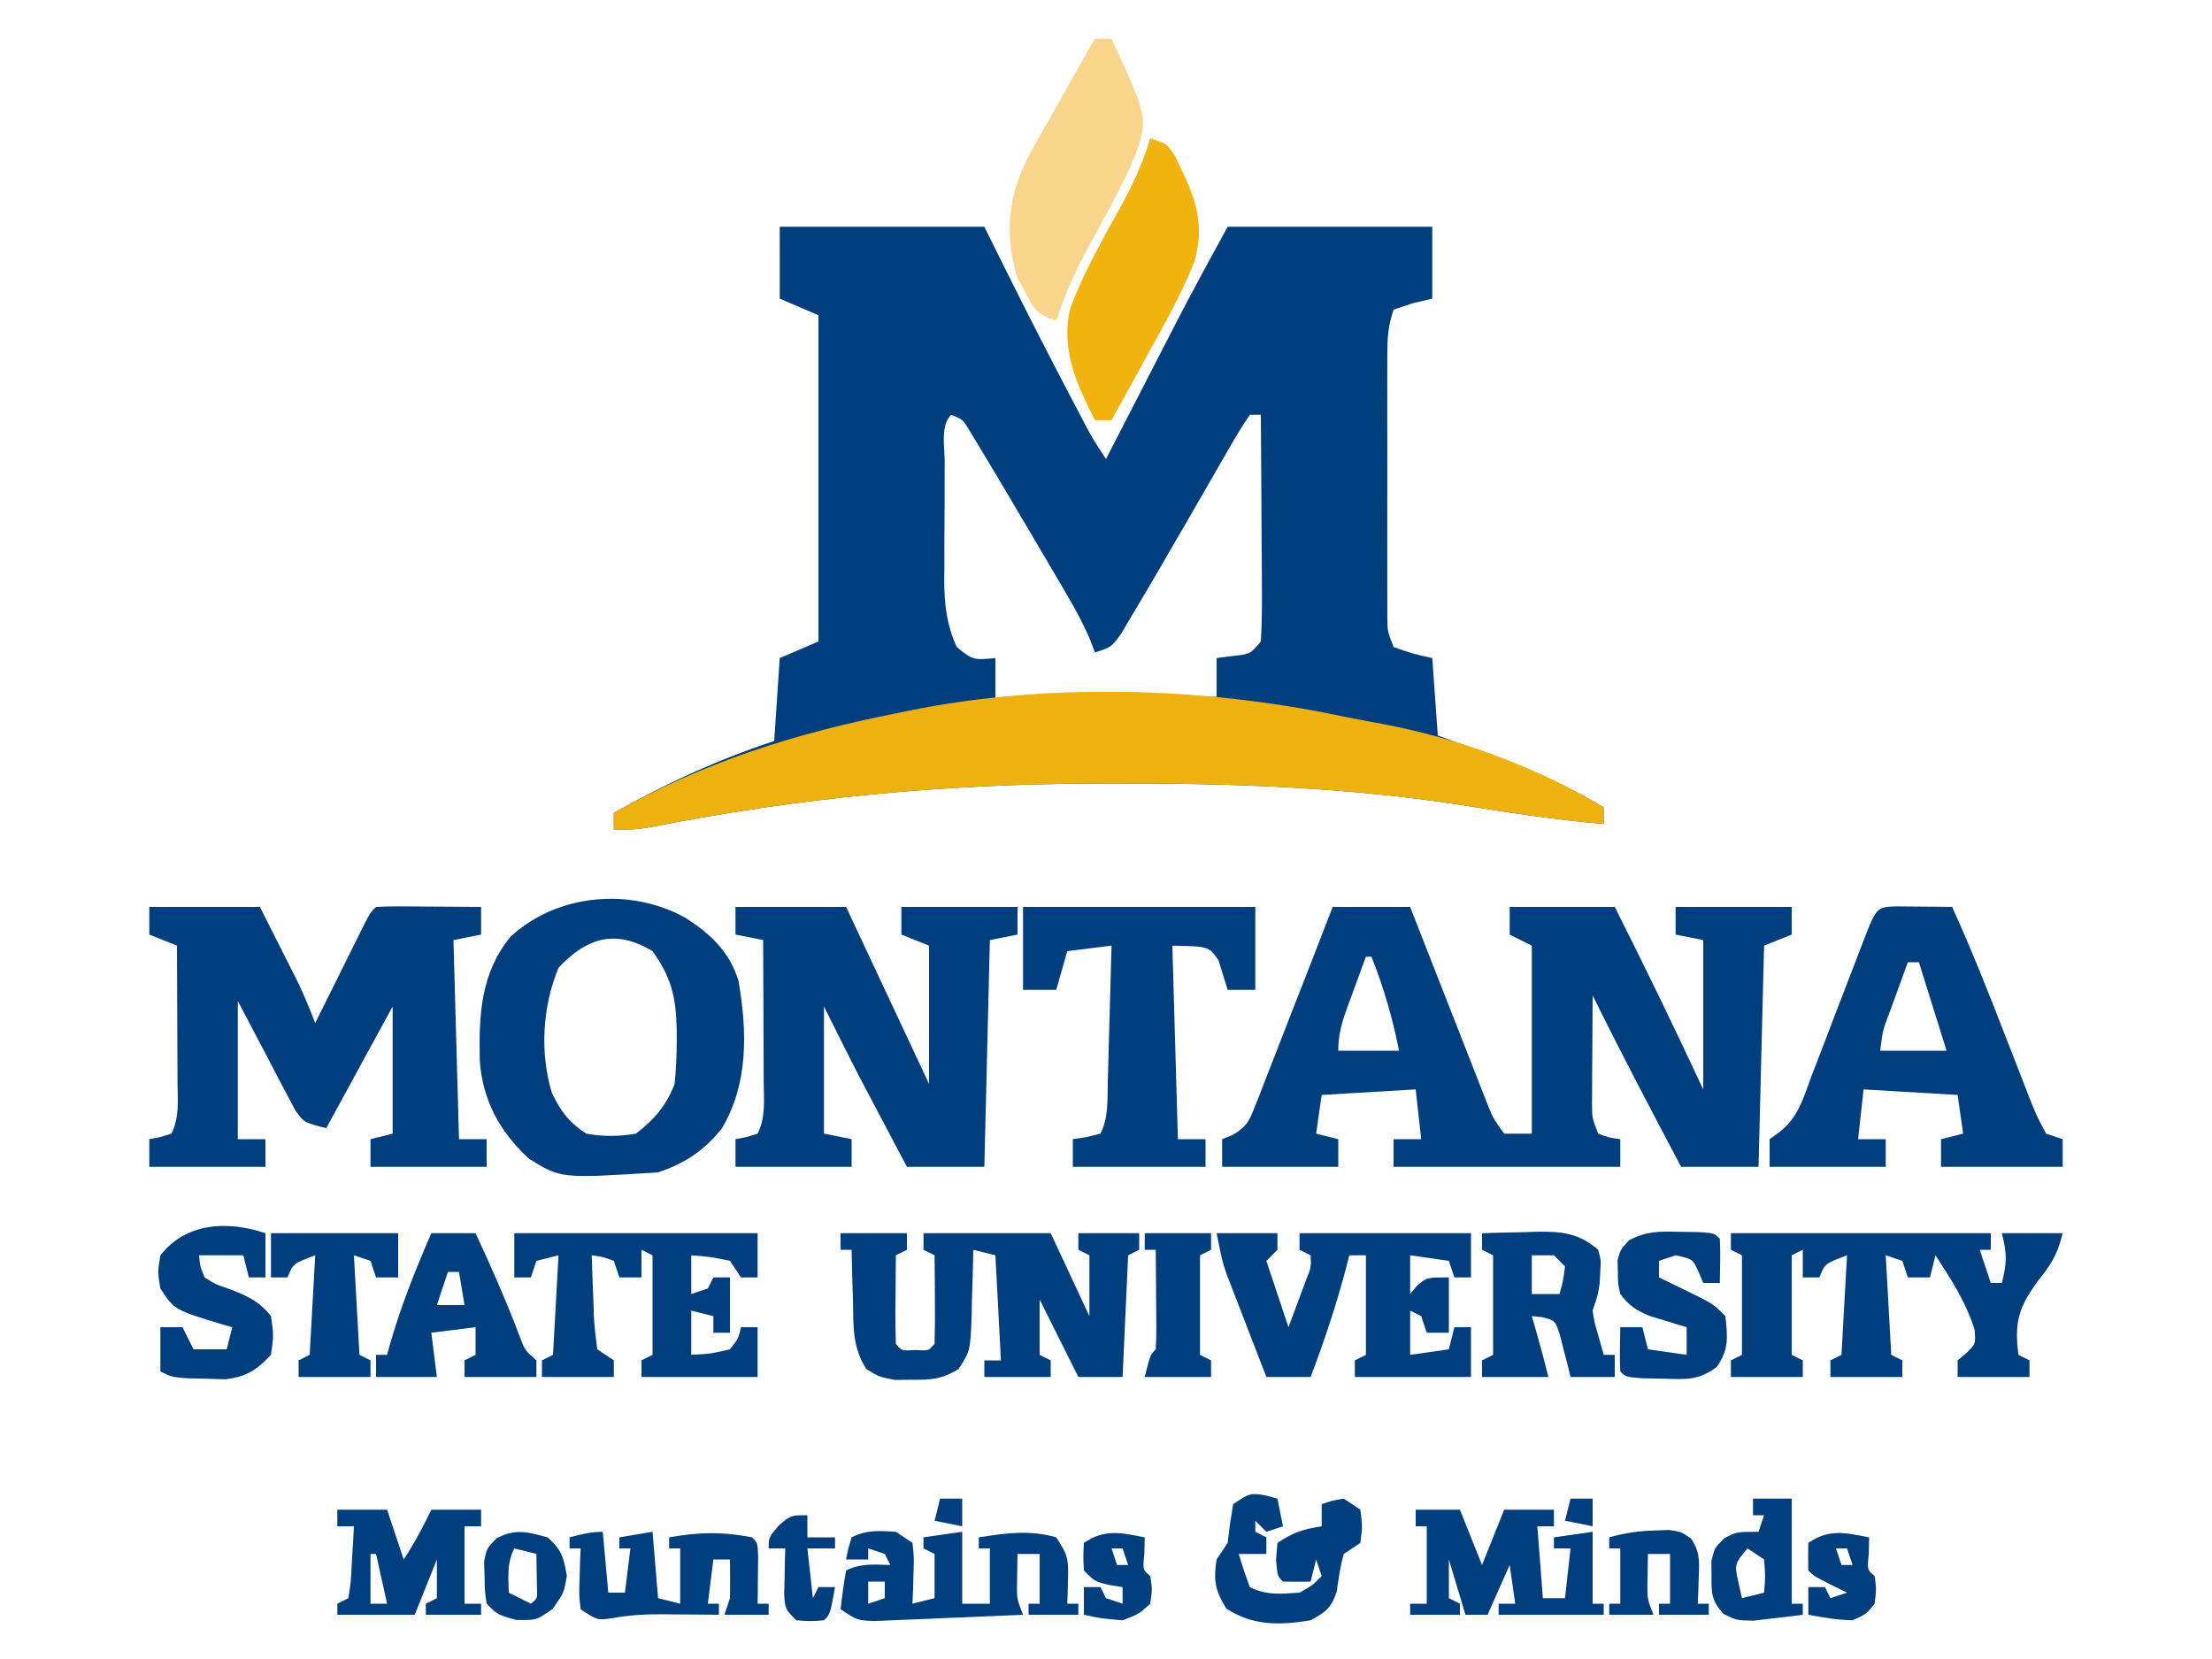 <?xml version="1.0" encoding="UTF-8"?>
<svg version="1.1" xmlns="http://www.w3.org/2000/svg" width="400" height="300">
<path d="M0 0 C12.21 0 24.42 0 37 0 C38.444 2.908 39.888 5.816 41.375 8.812 C45.01 16.102 48.71 23.353 52.5 30.562 C52.921 31.365 53.341 32.167 53.775 32.993 C54.169 33.739 54.563 34.485 54.969 35.254 C55.314 35.907 55.658 36.56 56.014 37.233 C56.927 38.87 57.96 40.44 59 42 C59.453 41.119 59.907 40.237 60.374 39.329 C62.083 36.005 63.794 32.682 65.506 29.36 C66.242 27.931 66.977 26.503 67.711 25.074 C68.778 23.001 69.846 20.928 70.914 18.855 C71.233 18.234 71.552 17.613 71.881 16.973 C74.829 11.26 77.918 5.65 81 0 C93.21 0 105.42 0 118 0 C118 4.29 118 8.58 118 13 C116.866 13.268 115.731 13.536 114.562 13.812 C113.387 14.204 112.211 14.596 111 15 C109.98 18.06 109.873 20.138 109.871 23.342 C109.866 24.979 109.866 24.979 109.861 26.649 C109.863 27.827 109.865 29.005 109.867 30.219 C109.866 31.428 109.865 32.638 109.864 33.884 C109.864 36.442 109.865 39.001 109.87 41.56 C109.875 45.484 109.87 49.408 109.863 53.332 C109.864 55.815 109.865 58.298 109.867 60.781 C109.864 62.548 109.864 62.548 109.861 64.351 C109.864 65.443 109.867 66.534 109.871 67.658 C109.871 68.62 109.872 69.581 109.873 70.571 C109.899 73.142 109.899 73.142 111 76 C114.512 77.23 114.512 77.23 118 78 C118.33 82.62 118.66 87.24 119 92 C120.412 92.519 121.823 93.039 123.277 93.574 C125.164 94.278 127.051 94.983 128.938 95.688 C129.864 96.027 130.79 96.367 131.744 96.717 C137.822 98.999 143.424 101.675 149 105 C149 105.99 149 106.98 149 108 C140.311 107.248 131.738 105.939 123.131 104.549 C102.455 101.36 81.832 100.624 60.938 100.688 C59.684 100.689 58.431 100.691 57.14 100.693 C29.66 100.76 3.524 103.246 -23.452 108.589 C-26 109 -26 109 -30 109 C-30 108.01 -30 107.02 -30 106 C-20.531 100.655 -11.336 96.41 -1 93 C-0.67 88.05 -0.34 83.1 0 78 C2.31 77.01 4.62 76.02 7 75 C7 55.53 7 36.06 7 16 C4.69 15.01 2.38 14.02 0 13 C0 8.71 0 4.42 0 0 Z M31 34 C29.023 35.977 29.836 39.84 29.832 42.543 C29.829 43.304 29.825 44.065 29.822 44.85 C29.817 46.466 29.815 48.083 29.815 49.699 C29.813 52.16 29.794 54.62 29.775 57.08 C29.772 58.651 29.77 60.222 29.77 61.793 C29.762 62.524 29.755 63.256 29.748 64.01 C29.767 68.378 30.203 71.999 32 76 C34.954 78.37 34.954 78.37 39 78 C39 80.64 39 83.28 39 86 C52.2 85.67 65.4 85.34 79 85 C79 82.69 79 80.38 79 78 C79.949 77.876 80.897 77.752 81.875 77.625 C85.087 77.283 85.087 77.283 87 75 C87.176 71.915 87.231 68.92 87.195 65.836 C87.191 64.475 87.191 64.475 87.187 63.087 C87.176 60.183 87.15 57.279 87.125 54.375 C87.115 52.409 87.106 50.443 87.098 48.477 C87.076 43.651 87.041 38.826 87 34 C86.34 34 85.68 34 85 34 C83.708 35.91 82.516 37.888 81.367 39.887 C81.012 40.5 80.656 41.112 80.29 41.744 C79.144 43.721 78.009 45.704 76.875 47.688 C73.931 52.8 70.975 57.906 68 63 C67.63 63.635 67.26 64.27 66.879 64.925 C65.807 66.754 64.722 68.575 63.633 70.395 C63.005 71.451 62.378 72.508 61.731 73.597 C60 76 60 76 57 77 C56.731 76.284 56.463 75.568 56.186 74.83 C54.987 71.968 53.591 69.396 52.023 66.719 C51.439 65.717 50.854 64.716 50.251 63.684 C49.632 62.633 49.013 61.583 48.375 60.5 C47.746 59.428 47.116 58.356 46.468 57.252 C44.651 54.164 42.827 51.081 41 48 C40.536 47.216 40.071 46.433 39.593 45.625 C38.486 43.766 37.372 41.913 36.25 40.062 C35.657 39.084 35.064 38.106 34.453 37.098 C33.168 34.884 33.168 34.884 31 34 Z " fill="#003E7D" transform="translate(141,41)"/>
<path d="M0 0 C4.62 0 9.24 0 14 0 C14.444 1.135 14.888 2.271 15.345 3.441 C16.993 7.652 18.645 11.862 20.299 16.071 C21.014 17.893 21.728 19.715 22.44 21.538 C23.465 24.158 24.494 26.777 25.523 29.395 C25.841 30.21 26.159 31.026 26.486 31.866 C26.787 32.627 27.087 33.388 27.396 34.171 C27.658 34.84 27.92 35.508 28.19 36.197 C29.063 38.274 29.063 38.274 31 41 C32.65 41 34.3 41 36 41 C36 29.78 36 18.56 36 7 C34.68 6.34 33.36 5.68 32 5 C32 3.35 32 1.7 32 0 C38.27 0 44.54 0 51 0 C56.512 10.925 61.825 21.911 67 33 C67 24.09 67 15.18 67 6 C65.35 5.67 63.7 5.34 62 5 C62 3.35 62 1.7 62 0 C68.93 0 75.86 0 83 0 C83 1.65 83 3.3 83 5 C81.35 5.66 79.7 6.32 78 7 C77.67 20.2 77.34 33.4 77 47 C72.38 47 67.76 47 63 47 C57.558 36.718 52.144 26.435 47 16 C46.971 19.604 46.953 23.208 46.938 26.812 C46.925 28.349 46.925 28.349 46.912 29.916 C46.907 31.39 46.907 31.39 46.902 32.895 C46.894 34.253 46.894 34.253 46.886 35.64 C46.901 38.153 46.901 38.153 48 41 C50.015 41.733 50.015 41.733 52 42 C52 43.65 52 45.3 52 47 C38.47 47 24.94 47 11 47 C11 45.35 11 43.7 11 42 C12.65 42 14.3 42 16 42 C15.505 37.545 15.505 37.545 15 33 C6.585 33.495 6.585 33.495 -2 34 C-2.33 36.31 -2.66 38.62 -3 41 C-1.68 41.33 -0.36 41.66 1 42 C1 43.65 1 45.3 1 47 C-5.93 47 -12.86 47 -20 47 C-20 45.35 -20 43.7 -20 42 C-19.38 41.75 -18.759 41.501 -18.12 41.244 C-15.58 39.754 -15.133 38.808 -14.077 36.101 C-13.757 35.3 -13.437 34.5 -13.107 33.675 C-12.778 32.81 -12.449 31.946 -12.109 31.055 C-11.76 30.17 -11.41 29.285 -11.05 28.373 C-9.937 25.545 -8.843 22.71 -7.75 19.875 C-6.999 17.957 -6.246 16.039 -5.492 14.121 C-3.647 9.42 -1.819 4.712 0 0 Z M6 9 C5.161 11.269 4.328 13.54 3.5 15.812 C3.262 16.455 3.023 17.098 2.777 17.76 C1.729 20.649 1 22.901 1 26 C4.63 26 8.26 26 12 26 C10.792 20.051 9.254 14.636 7 9 C6.67 9 6.34 9 6 9 Z " fill="#003E7E" transform="translate(241,164)"/>
<path d="M0 0 C2.475 0.516 4.954 0.976 7.442 1.422 C21.563 4.088 35.287 9.149 47.622 16.547 C47.622 17.537 47.622 18.527 47.622 19.547 C38.933 18.795 30.36 17.485 21.753 16.096 C1.077 12.906 -19.545 12.171 -40.44 12.234 C-41.694 12.236 -42.947 12.238 -44.238 12.24 C-71.718 12.307 -97.854 14.792 -124.83 20.135 C-127.378 20.547 -127.378 20.547 -131.378 20.547 C-131.378 19.557 -131.378 18.567 -131.378 17.547 C-114.979 8.291 -98.795 3.225 -80.378 -0.453 C-79.571 -0.621 -78.764 -0.789 -77.933 -0.962 C-52.82 -6.028 -24.974 -5.23 0 0 Z " fill="#EEB210" transform="translate(242.378,129.453)"/>
<path d="M0 0 C6.6 0 13.2 0 20 0 C21.279 2.537 22.558 5.074 23.875 7.688 C24.274 8.477 24.674 9.267 25.085 10.081 C25.405 10.718 25.725 11.355 26.055 12.012 C26.379 12.656 26.704 13.3 27.039 13.964 C28.129 16.273 29.072 18.622 30 21 C30.298 20.399 30.595 19.799 30.902 19.18 C32.245 16.473 33.591 13.768 34.938 11.062 C35.406 10.117 35.875 9.171 36.357 8.197 C36.805 7.298 37.253 6.399 37.715 5.473 C38.129 4.64 38.542 3.807 38.969 2.949 C40 1 40 1 41 0 C42.416 -0.087 43.836 -0.107 45.254 -0.098 C46.535 -0.093 46.535 -0.093 47.842 -0.088 C48.74 -0.08 49.637 -0.071 50.562 -0.062 C51.464 -0.058 52.366 -0.053 53.295 -0.049 C55.53 -0.037 57.765 -0.021 60 0 C60 1.65 60 3.3 60 5 C58.35 5.33 56.7 5.66 55 6 C55.495 23.82 55.495 23.82 56 42 C57.65 42 59.3 42 61 42 C61 43.65 61 45.3 61 47 C54.07 47 47.14 47 40 47 C40 45.35 40 43.7 40 42 C41.98 41.505 41.98 41.505 44 41 C44 33.41 44 25.82 44 18 C40.04 25.26 36.08 32.52 32 40 C28 39 28 39 26.444 36.867 C25.963 35.951 25.481 35.034 24.984 34.09 C24.507 33.199 24.03 32.308 23.538 31.39 C22.948 30.251 22.358 29.111 21.75 27.938 C19.852 24.328 17.955 20.719 16 17 C16 25.25 16 33.5 16 42 C17.65 42 19.3 42 21 42 C21 43.65 21 45.3 21 47 C14.07 47 7.14 47 0 47 C0 45.35 0 43.7 0 42 C0.639 41.876 1.279 41.752 1.938 41.625 C2.618 41.419 3.299 41.212 4 41 C5.479 38.042 5.122 35.045 5.098 31.805 C5.096 30.744 5.096 30.744 5.093 29.661 C5.088 27.399 5.075 25.137 5.062 22.875 C5.057 21.342 5.053 19.81 5.049 18.277 C5.038 14.518 5.021 10.759 5 7 C2.525 6.01 2.525 6.01 0 5 C0 3.35 0 1.7 0 0 Z " fill="#003E7E" transform="translate(27,164)"/>
<path d="M0 0 C6.6 0 13.2 0 20 0 C24.95 10.56 29.9 21.12 35 32 C35 23.75 35 15.5 35 7 C33.35 6.34 31.7 5.68 30 5 C30 3.35 30 1.7 30 0 C36.93 0 43.86 0 51 0 C51 1.65 51 3.3 51 5 C49.35 5.33 47.7 5.66 46 6 C45.67 19.53 45.34 33.06 45 47 C40.38 47 35.76 47 31 47 C29.436 44.042 27.874 41.084 26.312 38.125 C25.877 37.303 25.442 36.48 24.994 35.633 C24.559 34.808 24.124 33.983 23.676 33.133 C23.283 32.389 22.89 31.646 22.486 30.879 C20.282 26.608 18.15 22.299 16 18 C16 25.59 16 33.18 16 41 C17.65 41.33 19.3 41.66 21 42 C21 43.65 21 45.3 21 47 C14.07 47 7.14 47 0 47 C0 45.35 0 43.7 0 42 C0.639 41.876 1.279 41.752 1.938 41.625 C2.618 41.419 3.299 41.212 4 41 C5.506 37.988 5.122 34.887 5.098 31.586 C5.096 30.491 5.096 30.491 5.093 29.375 C5.088 27.042 5.075 24.708 5.062 22.375 C5.057 20.794 5.053 19.214 5.049 17.633 C5.038 13.755 5.021 9.878 5 6 C3.35 5.67 1.7 5.34 0 5 C0 3.35 0 1.7 0 0 Z " fill="#003E7E" transform="translate(133,164)"/>
<path d="M0 0 C4.504 2.909 7.941 6.117 9.559 11.406 C11.104 20.486 11.372 29.875 6.566 38.008 C3.426 42.002 -0.152 44.384 -5 46 C-22.61 47.125 -22.61 47.125 -28.422 43.473 C-33.674 38.571 -36.692 33.011 -37.238 25.898 C-37.413 17.599 -37.13 10.059 -31.68 3.383 C-23.22 -4.43 -9.935 -5.566 0 0 Z M-23 9 C-25.902 15.972 -26.407 24.355 -24.207 31.617 C-22.577 35.028 -21.164 36.891 -18 39 C-14.934 39.545 -12.068 39.534 -9 39 C-5.656 36.438 -3.512 33.91 -2 30 C-1.755 27.364 -1.619 24.884 -1.625 22.25 C-1.627 21.536 -1.628 20.821 -1.63 20.085 C-1.765 14.278 -2.623 10.691 -6 6 C-12.632 1.986 -17.856 3.497 -23 9 Z " fill="#003E7E" transform="translate(124,166)"/>
<path d="M0 0 C1.792 0.017 1.792 0.017 3.621 0.035 C5.417 0.049 5.417 0.049 7.25 0.062 C8.177 0.074 9.104 0.086 10.059 0.098 C13.561 7.757 16.638 15.56 19.684 23.41 C20.653 25.907 21.624 28.403 22.598 30.898 C23.023 31.993 23.447 33.088 23.885 34.216 C25.282 37.754 25.282 37.754 27.059 41.098 C28.049 41.428 29.039 41.758 30.059 42.098 C30.059 43.748 30.059 45.398 30.059 47.098 C22.799 47.098 15.539 47.098 8.059 47.098 C8.059 45.448 8.059 43.798 8.059 42.098 C10.039 41.603 10.039 41.603 12.059 41.098 C11.564 37.633 11.564 37.633 11.059 34.098 C5.449 33.768 -0.161 33.438 -5.941 33.098 C-6.271 36.068 -6.601 39.038 -6.941 42.098 C-5.291 42.098 -3.641 42.098 -1.941 42.098 C-1.941 43.748 -1.941 45.398 -1.941 47.098 C-8.871 47.098 -15.801 47.098 -22.941 47.098 C-22.941 45.448 -22.941 43.798 -22.941 42.098 C-22.064 41.466 -22.064 41.466 -21.169 40.821 C-17.714 38.148 -16.808 34.54 -15.305 30.527 C-14.817 29.272 -14.817 29.272 -14.32 27.991 C-13.286 25.323 -12.27 22.648 -11.254 19.973 C-10.224 17.291 -9.191 14.611 -8.156 11.932 C-7.513 10.266 -6.874 8.598 -6.239 6.928 C-3.635 0.121 -3.635 0.121 0 0 Z M2.059 10.098 C1.221 12.388 0.389 14.68 -0.441 16.973 C-0.68 17.624 -0.918 18.275 -1.164 18.945 C-2.49 22.432 -2.49 22.432 -2.941 26.098 C1.019 26.098 4.979 26.098 9.059 26.098 C7.409 20.818 5.759 15.538 4.059 10.098 C3.399 10.098 2.739 10.098 2.059 10.098 Z " fill="#003E7E" transform="translate(342.941,163.902)"/>
<path d="M0 0 C13.86 0 27.72 0 42 0 C42 4.95 42 9.9 42 15 C40.35 15 38.7 15 37 15 C36.447 13.21 35.893 11.419 35.34 9.629 C33.599 7.14 33.599 7.14 27 7 C27.33 18.55 27.66 30.1 28 42 C29.65 42 31.3 42 33 42 C33 43.65 33 45.3 33 47 C25.08 47 17.16 47 9 47 C9 45.35 9 43.7 9 42 C9.804 41.876 10.609 41.752 11.438 41.625 C12.283 41.419 13.129 41.212 14 41 C15.472 38.056 15.238 35.037 15.316 31.805 C15.337 31.097 15.358 30.39 15.379 29.661 C15.445 27.399 15.504 25.137 15.562 22.875 C15.606 21.342 15.649 19.81 15.693 18.277 C15.8 14.518 15.902 10.759 16 7 C13.36 7.33 10.72 7.66 8 8 C7.34 10.31 6.68 12.62 6 15 C4.02 15 2.04 15 0 15 C0 10.05 0 5.1 0 0 Z " fill="#003E7E" transform="translate(185,164)"/>
<path d="M0 0 C15.51 0 31.02 0 47 0 C47 0.99 47 1.98 47 3 C46.34 3 45.68 3 45 3 C45.66 4.98 46.32 6.96 47 9 C47.66 9 48.32 9 49 9 C49.919 5.324 49.959 3.836 49 0 C52.63 0 56.26 0 60 0 C58.987 4.052 57.956 5.555 55.438 8.75 C51.973 13.516 51.249 16.206 52 22 C52.66 22.33 53.32 22.66 54 23 C54 23.99 54 24.98 54 26 C49.71 26 45.42 26 41 26 C41 25.01 41 24.02 41 23 C41.516 22.567 42.031 22.134 42.562 21.688 C44.268 20.044 44.268 20.044 44.062 17.438 C42.526 12.466 39.812 8.351 37 4 C36.67 5.32 36.34 6.64 36 8 C34.68 8 33.36 8 32 8 C31.67 7.01 31.34 6.02 31 5 C30.01 4.67 29.02 4.34 28 4 C28.33 9.94 28.66 15.88 29 22 C29.66 22.33 30.32 22.66 31 23 C31 23.99 31 24.98 31 26 C26.71 26 22.42 26 18 26 C18 25.01 18 24.02 18 23 C18.66 22.67 19.32 22.34 20 22 C20.33 16.06 20.66 10.12 21 4 C17 5.5 17 5.5 16 8 C15.01 8 14.02 8 13 8 C13 6.35 13 4.7 13 3 C12.01 3.495 12.01 3.495 11 4 C11 9.94 11 15.88 11 22 C11.66 22.33 12.32 22.66 13 23 C13 23.99 13 24.98 13 26 C8.71 26 4.42 26 0 26 C0 25.01 0 24.02 0 23 C0.66 22.67 1.32 22.34 2 22 C2 16.06 2 10.12 2 4 C1.34 3.67 0.68 3.34 0 3 C0 2.01 0 1.02 0 0 Z " fill="#003E7E" transform="translate(313,223)"/>
<path d="M0 0 C3.96 0 7.92 0 12 0 C12 0.99 12 1.98 12 3 C11.01 3.495 11.01 3.495 10 4 C9.973 6.646 9.953 9.292 9.938 11.938 C9.929 12.692 9.921 13.447 9.912 14.225 C9.903 16.15 9.948 18.075 10 20 C11.06 21.283 11.06 21.283 13.5 21.125 C15.94 21.283 15.94 21.283 17 20 C17.073 17.303 17.092 14.633 17.062 11.938 C17.058 11.179 17.053 10.42 17.049 9.639 C17.037 7.759 17.019 5.88 17 4 C16.34 3.67 15.68 3.34 15 3 C15 2.01 15 1.02 15 0 C22.59 0 30.18 0 38 0 C40.31 4.95 42.62 9.9 45 15 C45 11.37 45 7.74 45 4 C44.34 3.67 43.68 3.34 43 3 C43 2.01 43 1.02 43 0 C46.63 0 50.26 0 54 0 C54 0.99 54 1.98 54 3 C53.34 3.33 52.68 3.66 52 4 C51.67 11.26 51.34 18.52 51 26 C48.36 26 45.72 26 43 26 C40.69 21.38 38.38 16.76 36 12 C36 15.3 36 18.6 36 22 C36.66 22.33 37.32 22.66 38 23 C38 23.99 38 24.98 38 26 C34.04 26 30.08 26 26 26 C26 25.01 26 24.02 26 23 C26.99 23 27.98 23 29 23 C28.505 13.595 28.505 13.595 28 4 C26.68 3.67 25.36 3.34 24 3 C23.991 3.555 23.981 4.109 23.972 4.681 C23.918 7.205 23.834 9.727 23.75 12.25 C23.729 13.559 23.729 13.559 23.707 14.895 C23.463 21.286 23.463 21.286 21.328 24.578 C18.378 26.38 16.445 26.534 13 26.5 C11.453 26.515 11.453 26.515 9.875 26.531 C7 26 7 26 4.672 24.578 C2.124 20.649 2.325 16.843 2.25 12.25 C2.22 11.362 2.191 10.474 2.16 9.559 C2.09 7.372 2.037 5.187 2 3 C1.34 3 0.68 3 0 3 C0 2.01 0 1.02 0 0 Z " fill="#003E7E" transform="translate(152,223)"/>
<path d="M0 0 C3.63 0 7.26 0 11 0 C11 0.99 11 1.98 11 3 C10.34 3.66 9.68 4.32 9 5 C10.32 8.96 11.64 12.92 13 17 C13.66 15.226 14.32 13.453 15 11.625 C15.371 10.627 15.742 9.63 16.125 8.602 C17.106 6.142 17.106 6.142 17 4 C16.34 3.67 15.68 3.34 15 3 C15 2.01 15 1.02 15 0 C25.23 0 35.46 0 46 0 C46 2.64 46 5.28 46 8 C45.01 8 44.02 8 43 8 C42.505 6.515 42.505 6.515 42 5 C39.69 4.67 37.38 4.34 35 4 C35 6.31 35 8.62 35 11 C35.413 10.505 35.825 10.01 36.25 9.5 C38 8 38 8 42 8 C42 11.3 42 14.6 42 18 C40.68 18 39.36 18 38 18 C37.505 16.515 37.505 16.515 37 15 C36.34 14.67 35.68 14.34 35 14 C35 16.64 35 19.28 35 22 C37.31 21.67 39.62 21.34 42 21 C42.33 19.68 42.66 18.36 43 17 C43.99 17 44.98 17 46 17 C46 19.97 46 22.94 46 26 C39.07 26 32.14 26 25 26 C25 25.01 25 24.02 25 23 C25.66 22.67 26.32 22.34 27 22 C27 16.06 27 10.12 27 4 C26.01 4 25.02 4 24 4 C23.83 4.666 23.66 5.333 23.484 6.02 C21.692 12.837 19.509 19.415 17 26 C14.36 26 11.72 26 9 26 C7.681 22.607 6.371 19.21 5.062 15.812 C4.689 14.853 4.316 13.893 3.932 12.904 C3.574 11.973 3.216 11.042 2.848 10.082 C2.518 9.228 2.188 8.375 1.848 7.495 C1 5 1 5 0 0 Z " fill="#003E7E" transform="translate(220,223)"/>
<path d="M0 0 C14.52 0 29.04 0 44 0 C44 2.64 44 5.28 44 8 C43.01 8 42.02 8 41 8 C40.34 7.01 39.68 6.02 39 5 C35.432 4.264 35.432 4.264 32 4 C32 6.31 32 8.62 32 11 C32.99 10.67 33.98 10.34 35 10 C35.33 9.34 35.66 8.68 36 8 C36.99 8 37.98 8 39 8 C39 11.3 39 14.6 39 18 C38.01 18 37.02 18 36 18 C36 17.01 36 16.02 36 15 C34.68 14.67 33.36 14.34 32 14 C32 16.64 32 19.28 32 22 C35.438 21.819 35.438 21.819 39 21 C40.513 19.064 40.513 19.064 41 17 C41.99 17 42.98 17 44 17 C44 19.97 44 22.94 44 26 C37.07 26 30.14 26 23 26 C23 25.01 23 24.02 23 23 C23.66 22.67 24.32 22.34 25 22 C25 16.06 25 10.12 25 4 C24.34 3.67 23.68 3.34 23 3 C23 4.65 23 6.3 23 8 C21.68 8 20.36 8 19 8 C18.67 7.01 18.34 6.02 18 5 C15.985 4.267 15.985 4.267 14 4 C14.087 6.793 14.194 9.583 14.312 12.375 C14.335 13.169 14.358 13.963 14.381 14.781 C14.478 16.862 14.73 18.934 15 21 C15.99 21.66 16.98 22.32 18 23 C18 23.99 18 24.98 18 26 C13.71 26 9.42 26 5 26 C5 25.01 5 24.02 5 23 C5.66 22.67 6.32 22.34 7 22 C7.495 13.09 7.495 13.09 8 4 C6.68 4.33 5.36 4.66 4 5 C3.67 5.99 3.34 6.98 3 8 C2.01 8 1.02 8 0 8 C0 5.36 0 2.72 0 0 Z " fill="#003E7E" transform="translate(93,223)"/>
<path d="M0 0 C3 1 3 1 4.352 3.004 C7.668 9.668 10.248 15.008 7.918 22.461 C5.579 28.4 2.392 33.922 -0.688 39.5 C-1.294 40.609 -1.901 41.717 -2.525 42.859 C-4.012 45.576 -5.504 48.289 -7 51 C-7.99 51 -8.98 51 -10 51 C-13.283 44.541 -16.229 38.144 -14.477 30.809 C-12.068 24.278 -8.52 18.155 -5.174 12.064 C-3.022 8.116 -1.27 4.341 0 0 Z " fill="#F0B310" transform="translate(208,25)"/>
<path d="M0 0 C0.99 0 1.98 0 3 0 C9.566 14.282 9.566 14.282 7.371 20.895 C4.992 26.645 1.836 32.064 -1.129 37.528 C-3.49 41.918 -5.449 46.251 -7 51 C-10.637 49.788 -10.935 48.988 -12.688 45.688 C-13.124 44.908 -13.561 44.128 -14.012 43.324 C-16.464 35.076 -15.702 28.318 -11.719 20.703 C-10.355 18.193 -8.933 15.721 -7.5 13.25 C-6.775 11.957 -6.052 10.663 -5.332 9.367 C-3.581 6.229 -1.8 3.11 0 0 Z " fill="#F8D48C" transform="translate(198,7)"/>
<path d="M0 0 C0.99 0.66 1.98 1.32 3 2 C3.293 4.602 3.293 4.602 3.188 7.625 C3.16 8.628 3.133 9.631 3.105 10.664 C3.071 11.435 3.036 12.206 3 13 C4.32 12.67 5.64 12.34 7 12 C7 9.36 7 6.72 7 4 C6.34 3.67 5.68 3.34 5 3 C5 2.34 5 1.68 5 1 C8.465 0.505 8.465 0.505 12 0 C12 4.29 12 8.58 12 13 C13.65 13 15.3 13 17 13 C17 9.7 17 6.4 17 3 C16.34 3 15.68 3 15 3 C15 2.34 15 1.68 15 1 C19.92 0.237 24.123 -0.393 29 1 C31.136 4.204 31.231 5.019 31.125 8.688 C31.107 9.496 31.089 10.304 31.07 11.137 C31.047 11.752 31.024 12.366 31 13 C31.66 13 32.32 13 33 13 C33 13.66 33 14.32 33 15 C30.03 15 27.06 15 24 15 C24 14.34 24 13.68 24 13 C24.66 13 25.32 13 26 13 C26 10.03 26 7.06 26 4 C24.68 4 23.36 4 22 4 C21.979 5.258 21.959 6.516 21.938 7.812 C21.926 8.52 21.914 9.228 21.902 9.957 C21.917 12.203 21.917 12.203 23 15 C18.783 15.192 14.566 15.371 10.347 15.537 C8.913 15.595 7.478 15.658 6.044 15.724 C3.981 15.818 1.919 15.899 -0.145 15.977 C-1.386 16.029 -2.627 16.081 -3.906 16.135 C-7 16 -7 16 -10 14 C-9.744 11.657 -9.407 9.322 -9 7 C-6.291 5.646 -3.991 5.935 -1 6 C-1.33 5.34 -1.66 4.68 -2 4 C-2.99 3.67 -3.98 3.34 -5 3 C-5 3.66 -5 4.32 -5 5 C-6.32 5 -7.64 5 -9 5 C-8.625 3.062 -8.625 3.062 -8 1 C-5.229 -0.386 -3.067 -0.188 0 0 Z M-5 9 C-5 10.32 -5 11.64 -5 13 C-4.01 12.67 -3.02 12.34 -2 12 C-2 11.01 -2 10.02 -2 9 C-2.99 9 -3.98 9 -5 9 Z " fill="#003E7E" transform="translate(162,277)"/>
<path d="M0 0 C2.563 -0.081 5.124 -0.141 7.688 -0.188 C8.409 -0.213 9.13 -0.238 9.873 -0.264 C14.414 -0.326 17.51 -0.027 21 3 C21.523 4.938 21.523 4.938 21.375 7 C21.341 7.681 21.308 8.361 21.273 9.062 C21 11 21 11 20 14 C20.308 16.076 20.308 16.076 20.938 18.188 C21.288 19.446 21.639 20.704 22 22 C22.66 22 23.32 22 24 22 C24 23.32 24 24.64 24 26 C21.36 26 18.72 26 16 26 C15.83 25.29 15.66 24.579 15.484 23.848 C15.242 22.929 15 22.009 14.75 21.062 C14.518 20.146 14.286 19.229 14.047 18.285 C13.234 15.808 13.234 15.808 10.891 15.184 C10.267 15.123 9.643 15.062 9 15 C9.309 16.073 9.619 17.145 9.938 18.25 C10.666 20.822 11.352 23.407 12 26 C8.04 26 4.08 26 0 26 C0 25.01 0 24.02 0 23 C0.66 22.67 1.32 22.34 2 22 C2 16.06 2 10.12 2 4 C1.34 3.67 0.68 3.34 0 3 C0 2.01 0 1.02 0 0 Z M9 4 C9 6.31 9 8.62 9 11 C10.65 11 12.3 11 14 11 C14.68 8.603 14.68 8.603 15 6 C14.34 5.34 13.68 4.68 13 4 C11.68 4 10.36 4 9 4 Z " fill="#003E7E" transform="translate(268,223)"/>
<path d="M0 0 C2.64 0 5.28 0 8 0 C10.907 6.266 13.674 12.537 16.105 19.004 C16.935 21.172 16.935 21.172 19 23 C19 23.99 19 24.98 19 26 C14.71 26 10.42 26 6 26 C6 25.01 6 24.02 6 23 C6.66 22.67 7.32 22.34 8 22 C8 20.35 8 18.7 8 17 C4.04 17.495 4.04 17.495 0 18 C0.33 20.64 0.66 23.28 1 26 C-2.63 26 -6.26 26 -10 26 C-10 24.68 -10 23.36 -10 22 C-9.34 22 -8.68 22 -8 22 C-7.762 21.126 -7.762 21.126 -7.52 20.234 C-5.532 13.251 -2.893 6.655 0 0 Z M3 7 C2.34 8.98 1.68 10.96 1 13 C2.65 13 4.3 13 6 13 C5.67 11.02 5.34 9.04 5 7 C4.34 7 3.68 7 3 7 Z " fill="#003E7E" transform="translate(78,223)"/>
<path d="M0 0 C2.64 0 5.28 0 8 0 C9.32 3.3 10.64 6.6 12 10 C13.32 6.7 14.64 3.4 16 0 C18.97 0 21.94 0 25 0 C25 0.99 25 1.98 25 3 C24.01 3 23.02 3 22 3 C22.33 7.29 22.66 11.58 23 16 C24.32 16 25.64 16 27 16 C27.33 13.03 27.66 10.06 28 7 C27.01 7 26.02 7 25 7 C25 6.34 25 5.68 25 5 C28.465 4.505 28.465 4.505 32 4 C32 8.29 32 12.58 32 17 C32.66 17 33.32 17 34 17 C34 17.66 34 18.32 34 19 C27.73 19 21.46 19 15 19 C15 18.34 15 17.68 15 17 C15.99 17 16.98 17 18 17 C17.67 14.69 17.34 12.38 17 10 C15.68 12.97 14.36 15.94 13 19 C11.68 19 10.36 19 9 19 C8.01 15.7 7.02 12.4 6 9 C6 11.31 6 13.62 6 16 C6.66 16.33 7.32 16.66 8 17 C8 17.66 8 18.32 8 19 C5.03 19 2.06 19 -1 19 C-1 18.34 -1 17.68 -1 17 C-0.01 17 0.98 17 2 17 C2 12.38 2 7.76 2 3 C1.34 3 0.68 3 0 3 C0 2.01 0 1.02 0 0 Z " fill="#003E7E" transform="translate(256,273)"/>
<path d="M0 0 C0 2.64 0 5.28 0 8 C-0.99 8 -1.98 8 -3 8 C-3.33 6.68 -3.66 5.36 -4 4 C-6.64 4 -9.28 4 -12 4 C-11.835 5.951 -11.835 5.951 -11 8 C-9.025 9.246 -9.025 9.246 -6.625 10.062 C-3.425 11.277 -1.135 12.261 1 15 C1.5 18.438 1.5 18.438 1 22 C-1.724 24.84 -3.331 25.913 -7.262 26.426 C-8.957 26.37 -8.957 26.37 -10.688 26.312 C-11.826 26.288 -12.964 26.264 -14.137 26.238 C-17 26 -17 26 -19 25 C-19 22.36 -19 19.72 -19 17 C-17.68 17 -16.36 17 -15 17 C-14.34 18.32 -13.68 19.64 -13 21 C-11.02 21 -9.04 21 -7 21 C-6.67 19.68 -6.34 18.36 -6 17 C-6.603 16.83 -7.207 16.66 -7.828 16.484 C-16.459 13.867 -16.459 13.867 -19 10 C-19.5 7 -19.5 7 -19 4 C-14.335 -1.952 -6.874 -2.291 0 0 Z " fill="#003E7E" transform="translate(48,223)"/>
<path d="M0 0 C1.159 0.015 2.318 0.031 3.512 0.047 C6.312 0.25 6.312 0.25 7.312 1.25 C7.454 3.921 7.355 6.574 7.312 9.25 C6.322 9.25 5.332 9.25 4.312 9.25 C3.91 8.291 3.91 8.291 3.5 7.312 C2.426 4.919 2.426 4.919 -0.688 4.25 C-1.677 4.58 -2.667 4.91 -3.688 5.25 C-3.688 6.24 -3.688 7.23 -3.688 8.25 C-2.989 8.588 -2.29 8.925 -1.57 9.273 C-0.66 9.719 0.25 10.165 1.188 10.625 C2.092 11.066 2.997 11.507 3.93 11.961 C6.312 13.25 6.312 13.25 8.312 15.25 C8.731 19.015 8.982 21.311 6.738 24.457 C3.427 26.904 1.197 26.685 -2.875 26.562 C-4.753 26.526 -4.753 26.526 -6.668 26.488 C-9.688 26.25 -9.688 26.25 -10.688 25.25 C-10.829 22.579 -10.73 19.926 -10.688 17.25 C-9.367 17.25 -8.047 17.25 -6.688 17.25 C-6.357 18.57 -6.027 19.89 -5.688 21.25 C-3.377 21.58 -1.067 21.91 1.312 22.25 C1.312 20.6 1.312 18.95 1.312 17.25 C0.698 17.068 0.083 16.886 -0.551 16.699 C-1.359 16.448 -2.167 16.196 -3 15.938 C-3.801 15.694 -4.601 15.45 -5.426 15.199 C-7.862 14.177 -9.106 13.357 -10.688 11.25 C-11.121 9.312 -11.121 9.312 -11.125 7.25 C-11.144 6.569 -11.164 5.889 -11.184 5.188 C-10.688 3.25 -10.688 3.25 -9.078 1.516 C-5.915 -0.159 -3.561 -0.08 0 0 Z " fill="#003E7E" transform="translate(303.688,222.75)"/>
<path d="M0 0 C0.33 3.63 0.66 7.26 1 11 C1.99 11 2.98 11 4 11 C4.33 8.36 4.66 5.72 5 3 C4.34 3 3.68 3 3 3 C3 2.34 3 1.68 3 1 C4.98 0.67 6.96 0.34 9 0 C9.33 3.96 9.66 7.92 10 12 C11.32 12.33 12.64 12.66 14 13 C14 9.7 14 6.4 14 3 C13.34 3 12.68 3 12 3 C12 2.34 12 1.68 12 1 C17.355 0.048 21.647 -0.047 27 1 C28 2 28 2 28.098 4.504 C28.086 5.513 28.074 6.523 28.062 7.562 C28.053 8.574 28.044 9.586 28.035 10.629 C28.024 11.411 28.012 12.194 28 13 C28.66 13 29.32 13 30 13 C30 13.66 30 14.32 30 15 C27.36 15 24.72 15 22 15 C22.33 14.01 22.66 13.02 23 12 C23.04 9.667 23.044 7.333 23 5 C22.01 5 21.02 5 20 5 C19.67 7.64 19.34 10.28 19 13 C19.66 13 20.32 13 21 13 C21 13.66 21 14.32 21 15 C19.915 14.988 18.829 14.977 17.711 14.965 C16.266 14.955 14.82 14.946 13.375 14.938 C12.662 14.929 11.949 14.921 11.215 14.912 C7.892 14.897 4.948 15.01 1.664 15.629 C-1 16 -1 16 -4 14 C-4.293 11.398 -4.293 11.398 -4.188 8.375 C-4.16 7.372 -4.133 6.369 -4.105 5.336 C-4.053 4.18 -4.053 4.18 -4 3 C-4.66 3 -5.32 3 -6 3 C-6 2.34 -6 1.68 -6 1 C-3.924 0.447 -2.156 0 0 0 Z " fill="#003E7E" transform="translate(109,277)"/>
<path d="M0 0 C0.763 0.206 1.526 0.412 2.312 0.625 C2.643 2.275 2.973 3.925 3.312 5.625 C2.322 5.955 1.333 6.285 0.312 6.625 C-0.347 5.965 -1.008 5.305 -1.688 4.625 C-1.688 5.285 -1.688 5.945 -1.688 6.625 C-1.028 6.955 -0.367 7.285 0.312 7.625 C0.312 8.615 0.312 9.605 0.312 10.625 C-1.337 10.625 -2.987 10.625 -4.688 10.625 C-4.086 12.645 -3.414 14.646 -2.688 16.625 C0.369 18.153 2.942 17.857 6.312 17.625 C8.713 16.266 8.713 16.266 10.312 14.625 C9.982 13.635 9.652 12.645 9.312 11.625 C8.982 12.945 8.652 14.265 8.312 15.625 C6.646 15.668 4.979 15.666 3.312 15.625 C2.312 14.625 2.312 14.625 2.062 11.688 C2.145 10.677 2.228 9.666 2.312 8.625 C5.23 6.68 6.938 6.172 10.312 5.625 C10.312 4.305 10.312 2.985 10.312 1.625 C12.125 1 12.125 1 14.312 0.625 C15.303 1.285 16.293 1.945 17.312 2.625 C17.688 5.625 17.688 5.625 17.312 8.625 C16.323 9.285 15.332 9.945 14.312 10.625 C13.665 12.886 13.369 15.107 13.035 17.434 C12.068 20.365 11.014 21.164 8.312 22.625 C2.715 23.549 -2.134 23.641 -6.938 20.5 C-8.973 17.155 -9.273 15.472 -8.688 11.625 C-8.027 10.635 -7.367 9.645 -6.688 8.625 C-6.543 7.449 -6.399 6.274 -6.25 5.062 C-6.064 3.928 -5.879 2.794 -5.688 1.625 C-2.688 -0.375 -2.688 -0.375 0 0 Z M14.312 3.625 C15.312 5.625 15.312 5.625 15.312 5.625 Z " fill="#003E7E" transform="translate(228.688,270.375)"/>
<path d="M0 0 C2.97 0 5.94 0 9 0 C9.99 2.97 10.98 5.94 12 9 C13.943 6.086 15.464 3.142 17 0 C19.97 0 22.94 0 26 0 C26 0.99 26 1.98 26 3 C25.01 3 24.02 3 23 3 C23 7.62 23 12.24 23 17 C23.99 17 24.98 17 26 17 C26 17.66 26 18.32 26 19 C22.7 19 19.4 19 16 19 C16 18.34 16 17.68 16 17 C16.66 16.67 17.32 16.34 18 16 C18 13.69 18 11.38 18 9 C16.68 12.3 15.36 15.6 14 19 C9.38 19 4.76 19 0 19 C0 18.34 0 17.68 0 17 C0.66 16.67 1.32 16.34 2 16 C2.47 12.954 2.47 12.954 2.625 9.438 C2.7 8.24 2.775 7.042 2.852 5.809 C2.901 4.882 2.95 3.955 3 3 C2.01 3 1.02 3 0 3 C0 2.01 0 1.02 0 0 Z M6 8 C6 10.97 6 13.94 6 17 C6.99 17 7.98 17 9 17 C8.34 14.03 7.68 11.06 7 8 C6.67 8 6.34 8 6 8 Z " fill="#003E7E" transform="translate(61,273)"/>
<path d="M0 0 C7.59 0 15.18 0 23 0 C23 2.64 23 5.28 23 8 C21.68 8 20.36 8 19 8 C18.67 7.01 18.34 6.02 18 5 C17.01 4.67 16.02 4.34 15 4 C15.33 9.94 15.66 15.88 16 22 C16.66 22.33 17.32 22.66 18 23 C18 23.99 18 24.98 18 26 C13.71 26 9.42 26 5 26 C5 25.01 5 24.02 5 23 C5.66 22.67 6.32 22.34 7 22 C7.495 13.09 7.495 13.09 8 4 C4 5.5 4 5.5 3 8 C2.01 8 1.02 8 0 8 C0 5.36 0 2.72 0 0 Z " fill="#003E7E" transform="translate(49,223)"/>
<path d="M0 0 C2.31 0 4.62 0 7 0 C7 6.27 7 12.54 7 19 C7.66 19 8.32 19 9 19 C9 19.66 9 20.32 9 21 C7.086 21.25 5.168 21.474 3.25 21.688 C2.183 21.815 1.115 21.943 0.016 22.074 C-3 22 -3 22 -5.359 20.832 C-7.484 18.46 -7.538 17.154 -7.5 14 C-7.51 13.134 -7.521 12.268 -7.531 11.375 C-7 9 -7 9 -5.219 7.188 C-3 6 -3 6 1 6 C1.33 5.01 1.66 4.02 2 3 C1.34 3 0.68 3 0 3 C0 2.01 0 1.02 0 0 Z M-1 9 C-3.367 11.848 -3.367 11.848 -2.625 15.188 C-2.419 16.116 -2.212 17.044 -2 18 C-0.68 17.67 0.64 17.34 2 17 C2.25 14.084 2.25 14.084 2 11 C1.01 10.34 0.02 9.68 -1 9 Z " fill="#003E7E" transform="translate(317,271)"/>
<path d="M0 0 C3.96 0 7.92 0 12 0 C12 0.99 12 1.98 12 3 C11.01 3.495 11.01 3.495 10 4 C10 9.94 10 15.88 10 22 C10.66 22.33 11.32 22.66 12 23 C12 23.99 12 24.98 12 26 C8.04 26 4.08 26 0 26 C1 22 1 22 2 21 C2.086 19.657 2.107 18.31 2.098 16.965 C2.094 16.156 2.091 15.347 2.088 14.514 C2.08 13.664 2.071 12.813 2.062 11.938 C2.056 10.656 2.056 10.656 2.049 9.35 C2.037 7.233 2.019 5.117 2 3 C1.34 3 0.68 3 0 3 C0 2.01 0 1.02 0 0 Z " fill="#003E7E" transform="translate(207,223)"/>
<path d="M0 0 C1.147 -0.039 1.147 -0.039 2.316 -0.078 C4.438 0.25 4.438 0.25 6.203 1.441 C7.868 3.88 7.739 5.514 7.625 8.438 C7.598 9.339 7.571 10.24 7.543 11.168 C7.508 11.855 7.473 12.542 7.438 13.25 C8.098 13.25 8.758 13.25 9.438 13.25 C9.438 13.91 9.438 14.57 9.438 15.25 C6.468 15.25 3.498 15.25 0.438 15.25 C0.438 14.59 0.438 13.93 0.438 13.25 C1.097 13.25 1.758 13.25 2.438 13.25 C2.438 10.28 2.438 7.31 2.438 4.25 C1.117 4.25 -0.203 4.25 -1.562 4.25 C-1.583 5.508 -1.604 6.766 -1.625 8.062 C-1.637 8.77 -1.648 9.478 -1.66 10.207 C-1.645 12.453 -1.645 12.453 -0.562 15.25 C-3.203 15.25 -5.843 15.25 -8.562 15.25 C-8.562 14.59 -8.562 13.93 -8.562 13.25 C-7.902 13.25 -7.242 13.25 -6.562 13.25 C-6.562 9.95 -6.562 6.65 -6.562 3.25 C-7.223 3.25 -7.883 3.25 -8.562 3.25 C-8.562 2.59 -8.562 1.93 -8.562 1.25 C-5.667 0.432 -3.008 0.061 0 0 Z " fill="#003E7E" transform="translate(299.562,276.75)"/>
<path d="M0 0 C2.551 2.222 2.933 3.608 3.5 6.938 C3 10 3 10 0.938 12.938 C-2 15 -2 15 -5.688 14.938 C-9 14 -9 14 -11 12 C-11.336 9.723 -11.336 9.723 -11.375 7.062 C-11.403 6.187 -11.432 5.312 -11.461 4.41 C-11 2 -11 2 -9.199 0.18 C-5.839 -1.623 -3.596 -0.981 0 0 Z M-6 2 C-7.354 4.709 -7.065 7.009 -7 10 C-5.02 10.99 -5.02 10.99 -3 12 C-1.794 11.017 -1.794 11.017 -1.902 9.152 C-1.914 8.421 -1.926 7.691 -1.938 6.938 C-1.958 5.638 -1.979 4.339 -2 3 C-3.32 2.67 -4.64 2.34 -6 2 Z " fill="#003E7E" transform="translate(99,278)"/>
<path d="M0 0 C-0.021 0.969 -0.041 1.939 -0.062 2.938 C-0.356 5.875 -0.356 5.875 1 7 C1.312 9.375 1.312 9.375 1 12 C-0.5 13.875 -0.5 13.875 -3 15 C-5.771 14.942 -8.255 14.503 -11 14 C-11 12.35 -11 10.7 -11 9 C-10.01 9 -9.02 9 -8 9 C-7.67 9.66 -7.34 10.32 -7 11 C-6.01 10.67 -5.02 10.34 -4 10 C-4.969 9.526 -5.939 9.051 -6.938 8.562 C-10 7 -10 7 -11 6 C-11.041 4.334 -11.043 2.666 -11 1 C-7.23 -1.564 -4.326 -0.832 0 0 Z M-6 2 C-5.67 2.99 -5.34 3.98 -5 5 C-4.34 5 -3.68 5 -3 5 C-3.33 4.01 -3.66 3.02 -4 2 C-4.66 2 -5.32 2 -6 2 Z " fill="#003E7E" transform="translate(338,278)"/>
<path d="M0 0 C-0.021 0.969 -0.041 1.939 -0.062 2.938 C-0.356 5.875 -0.356 5.875 1 7 C1.375 9.375 1.375 9.375 1 12 C-1.062 13.875 -1.062 13.875 -4 15 C-7.812 14.688 -7.812 14.688 -11 14 C-11 12.35 -11 10.7 -11 9 C-10.01 9 -9.02 9 -8 9 C-7.67 9.66 -7.34 10.32 -7 11 C-6.01 11.33 -5.02 11.66 -4 12 C-4 11.01 -4 10.02 -4 9 C-4.784 8.876 -5.567 8.752 -6.375 8.625 C-9 8 -9 8 -11 6 C-11.125 3.375 -11.125 3.375 -11 1 C-7.23 -1.564 -4.326 -0.832 0 0 Z M-6 2 C-5.67 2.99 -5.34 3.98 -5 5 C-4.34 5 -3.68 5 -3 5 C-3.33 4.01 -3.66 3.02 -4 2 C-4.66 2 -5.32 2 -6 2 Z " fill="#003E7E" transform="translate(207,278)"/>
<path d="M0 0 C0 1.32 0 2.64 0 4 C1.65 4 3.3 4 5 4 C5 4.66 5 5.32 5 6 C3.35 6 1.7 6 0 6 C0.33 8.97 0.66 11.94 1 15 C1.33 14.34 1.66 13.68 2 13 C2.99 13 3.98 13 5 13 C4.125 17.875 4.125 17.875 3 19 C0.562 19.188 0.562 19.188 -2 19 C-4 17 -4 17 -4.195 14.398 C-4.172 13.401 -4.149 12.403 -4.125 11.375 C-4.107 10.372 -4.089 9.369 -4.07 8.336 C-4.036 7.18 -4.036 7.18 -4 6 C-4.99 6 -5.98 6 -7 6 C-7 4 -7 4 -5.188 1.875 C-3 0 -3 0 0 0 Z " fill="#003E7E" transform="translate(146,274)"/>
<path d="M0 0 C1.32 0 2.64 0 4 0 C4 1.65 4 3.3 4 5 C2.35 4.67 0.7 4.34 -1 4 C-0.67 2.68 -0.34 1.36 0 0 Z " fill="#003E7E" transform="translate(284,271)"/>
<path d="M0 0 C1.32 0 2.64 0 4 0 C4 1.65 4 3.3 4 5 C2.35 4.67 0.7 4.34 -1 4 C-0.67 2.68 -0.34 1.36 0 0 Z " fill="#003E7E" transform="translate(170,271)"/>
</svg>
